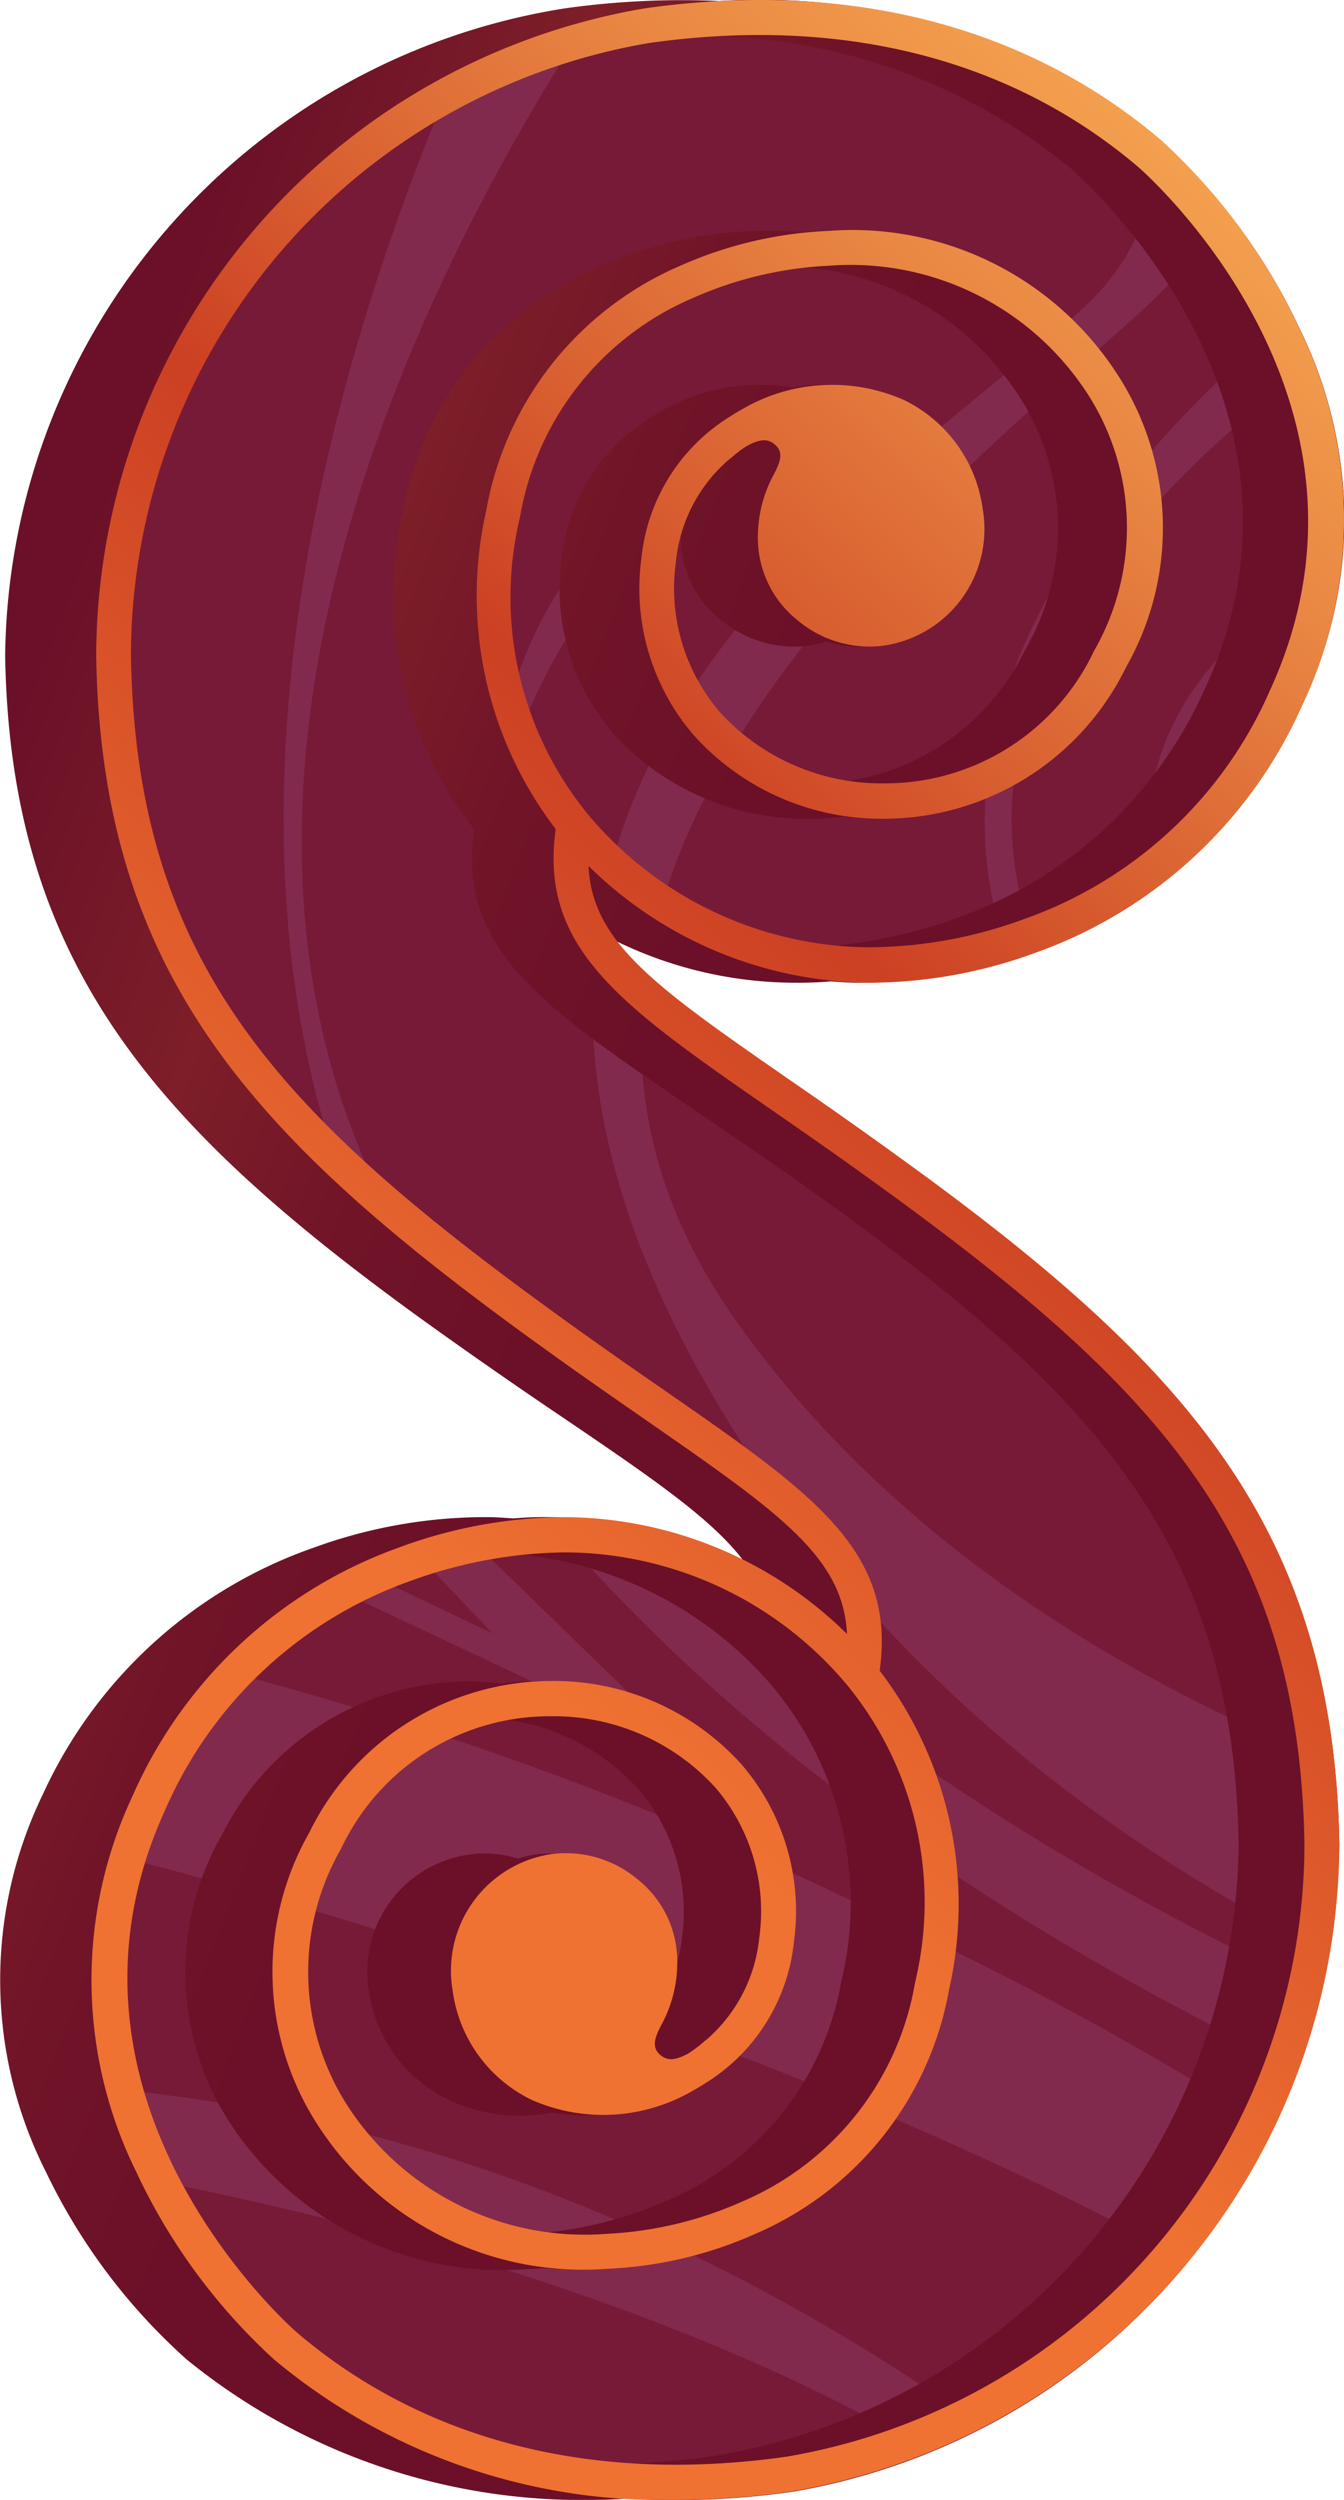 <svg xmlns="http://www.w3.org/2000/svg" xmlns:xlink="http://www.w3.org/1999/xlink" width="35.989" height="66.937"><defs><linearGradient id="c" x1="47.138" y1="-28.133" x2="47.138" y2="-28.736" gradientUnits="objectBoundingBox"><stop offset="0" stop-color="#771a37"/><stop offset="1" stop-color="#cc4023"/></linearGradient><linearGradient id="a" x1="51.64" y1="-31.161" x2="53.32" y2="-31.161" gradientUnits="objectBoundingBox"><stop offset="0" stop-color="#af68a5"/><stop offset="1" stop-color="#823365"/></linearGradient><linearGradient id="d" x1="63.367" y1="-32.849" x2="65.323" y2="-32.849" xlink:href="#a"/><linearGradient id="e" x1="45.093" y1="-73.073" x2="45.734" y2="-73.073" xlink:href="#a"/><linearGradient id="f" x1="91.122" y1="-49.725" x2="92.978" y2="-49.725" xlink:href="#a"/><linearGradient id="g" x1="219.175" y1="-120.193" x2="221.029" y2="-120.193" xlink:href="#a"/><linearGradient id="h" x1="256.794" y1="-142.73" x2="258.613" y2="-142.73" xlink:href="#a"/><linearGradient id="i" x1="104.198" y1="-103.217" x2="105.236" y2="-103.217" xlink:href="#a"/><linearGradient id="j" x1="58.224" y1="-117.602" x2="58.745" y2="-117.602" xlink:href="#a"/><linearGradient id="k" x1=".617" y1=".584" x2="-.01" y2=".133" gradientUnits="objectBoundingBox"><stop offset=".265" stop-color="#6b1028"/><stop offset=".446" stop-color="#711428"/><stop offset=".62" stop-color="#7d1e28"/><stop offset=".858" stop-color="#6b1028"/></linearGradient><linearGradient id="l" x1=".838" y1="-.209" x2=".393" y2=".723" gradientUnits="objectBoundingBox"><stop offset=".011" stop-color="#ffbd5b"/><stop offset=".099" stop-color="#fcb658"/><stop offset=".221" stop-color="#f5a450"/><stop offset=".362" stop-color="#e98743"/><stop offset=".517" stop-color="#d85e30"/><stop offset=".62" stop-color="#cc4023"/><stop offset=".969" stop-color="#ef7232"/></linearGradient><clipPath id="b"><path data-name="Контур 36" d="M-1764.471 100.812c-1.417-1.046-2.671-1.916-3.777-2.684-3.877-2.69-5.635-3.912-5.428-6.4a10.714 10.714 0 007.657 3.4h.053a12.808 12.808 0 004.429-.8 12.2 12.2 0 007.069-6.571 11.483 11.483 0 00-.093-9.984 15.815 15.815 0 00-3.655-4.973c-3.6-3.061-8.356-4.271-13.761-3.5a17.5 17.5 0 00-14.545 17.2c.129 8.2 3.927 12.54 10.892 17.685 1.417 1.046 2.671 1.916 3.777 2.684 3.877 2.69 5.635 3.912 5.427 6.4a10.708 10.708 0 00-7.656-3.4h-.053a12.788 12.788 0 00-4.43.8 12.2 12.2 0 00-7.068 6.57 11.482 11.482 0 00.093 9.985 15.817 15.817 0 003.654 4.973c3.6 3.061 8.357 4.271 13.762 3.5a17.5 17.5 0 0014.544-17.197c-.128-8.2-3.927-12.543-10.891-17.688z" fill="none"/></clipPath></defs><g data-name="Сгруппировать 33"><g data-name="Сгруппировать 32"><g data-name="Сгруппировать 31" clip-path="url(#b)" transform="translate(1789.36 -68.98)"><g data-name="Сгруппировать 30" fill-rule="evenodd"><path data-name="Контур 17" d="M-1760.969 69.372l1.632 2.391.873-1.736c.91.278 1.41.477 1.41.477l3.921 2.845c11.907 27.371.137 58.9.137 58.9l-3.34 2.913a38.861 38.861 0 01-17.594 1.828l-1.426-1.237.119 1.022a21.505 21.505 0 01-7.171-2.508l-3.073-4.209c-9.389-31.4 1.164-57.393 1.164-57.393l3.667-2.858a40.061 40.061 0 0119.681-.435z" fill="url(#c)"/><g data-name="Сгруппировать 28" opacity=".2" style="mix-blend-mode:multiply;isolation:isolate"><path data-name="Контур 18" d="M-1744.979 128.1s-22.15-6.194-32.751-22.5 3.035-39.747 3.035-39.747l4-.418s-18.316 22.124-6.764 38.455 33 21.978 33 21.978z" fill="url(#a)"/><path data-name="Контур 19" d="M-1744.233 124.823s-17.931-3.69-26.462-19.218 4.653-23.305 10.225-28.27-2.444-11.813-2.444-11.813l6.069.95s2.6 6.347-1.4 10.31-20.192 15.278-11.332 27.67 26.405 14.666 26.405 14.666z" fill="url(#d)"/><path data-name="Контур 20" d="M-1746.174 132.615a89.733 89.733 0 00-18.571-11.851 93.885 93.885 0 00-20.068-7.417l-4.046-3.832.118 3.474 3.206 5.862s27.954 7.013 38 18.05z" fill="url(#e)"/><path data-name="Контур 21" d="M-1741.873 111.422s-16.25-5.008-20.506-16.919 15.051-22.273 15.051-22.273l.739 1.854s-19.725 9.024-14.934 20.464 19.65 15.793 19.65 15.793z" fill="url(#f)"/><path data-name="Контур 22" d="M-1750.738 100.829s-7.115-2.871-7.829-8.434 4.652-7.9 4.652-7.9 6.415 11.13 3.177 16.334z" fill="url(#g)"/><path data-name="Контур 23" d="M-1768.554 79.877s-8.871 6.607-7.342 13.847c-.004 0-2.448-9.281 7.342-13.847z" fill="url(#h)"/><path data-name="Контур 24" d="M-1770.695 116.083l-14.57-6.865-3.708-2.873-.072-1.894 3.384 3.749 9.493 4.517-9.493-9.96-3.666-5.073-.045-.988 3.711 4.849z" fill="url(#i)"/><path data-name="Контур 25" d="M-1754.485 141.544s-12.818-15.3-32.946-16.721l.463 2.236s23.723 3.576 30.586 14.94z" fill="url(#j)"/></g><path data-name="Контур 26" d="M-1784.916 134.934s-4.892-11.488-6.674-28.624 8.006-36.128 8.006-36.128-11.09 32.426-1.332 64.752z" fill="#ef7232"/><path data-name="Контур 27" d="M-1747.533 136.9s11.306-36.873-.339-65.943c0 .001 14.7 24.636.339 65.943z" fill="#6b1028"/><path data-name="Контур 28" d="M-1789.045 104.452l1.614-4.142-.136-12.361-1.805 8.749z" fill="#d85123"/><path data-name="Контур 29" d="M-1786.575 82.133l.511-4.042 1.083-3.054 1.4 1.838z" fill="#d85123"/><path data-name="Контур 30" d="M-1784.982 75.036l2.1-3.94 4.554-3.61 9.107-2.046a34.519 34.519 0 00-10.165 1.518l-4.2 3.224z" fill="#a62c27"/><path data-name="Контур 31" d="M-1773.184 142.511s-5.652-1.924-7.962-3.767-5.137-8.891-5.137-8.891l1.367 5.081 3.519 4.748a18.032 18.032 0 008.213 2.829z" fill="#a62c27"/><g data-name="Сгруппировать 29"><path data-name="Контур 32" d="M-1767.631 141.469l-.417-.741.209-.827.7.517z" fill="#751628"/><path data-name="Контур 33" d="M-1767.631 141.469l.5-.64.15-.672-.855-.255.428.436z" fill="#ea5f3e"/></g><path data-name="Контур 34" d="M-1791.182 94.058l3.615-6.109.734-4.446-2.24 1s-1.747 6.677-2.109 9.555z" fill="#ffbd5b" style="mix-blend-mode:soft-light;isolation:isolate"/><path data-name="Контур 35" d="M-1788.6 114.805l-2.266-2.865a77.186 77.186 0 002.47 12.117l1.286 1.921s-1.246-6.823-1.49-11.173z" fill="#ffbd5b" style="mix-blend-mode:soft-light;isolation:isolate"/></g></g></g><path data-name="Контур 37" d="M-1764.678 100.576a152.154 152.154 0 00-3.861-2.686c-2.529-1.719-4.129-2.821-4.914-4.023a10.967 10.967 0 005.294 1.426h.049a9.87 9.87 0 00.992-.036c.232.016.464.036.7.036h.05a13.414 13.414 0 004.573-.805 12.5 12.5 0 007.3-6.639 11.386 11.386 0 00-.095-10.094 15.977 15.977 0 00-3.767-5.017 16.96 16.96 0 00-11.745-3.731 22.371 22.371 0 00-4.152.2 17.746 17.746 0 00-14.968 17.324c.132 8.253 4.03 12.619 11.177 17.788a152.154 152.154 0 003.861 2.686c2.529 1.718 4.129 2.821 4.914 4.023a10.967 10.967 0 00-5.294-1.426h-.049a9.55 9.55 0 00-1 .035c-.229-.015-.458-.035-.687-.035h-.05a13.418 13.418 0 00-4.573.805 12.5 12.5 0 00-7.3 6.639 11.39 11.39 0 00.095 10.093 15.984 15.984 0 003.767 5.018 16.76 16.76 0 0010.974 3.758c.292 0 .592-.02.889-.033.282.012.56.033.847.033a23.062 23.062 0 003.187-.228 17.749 17.749 0 0014.968-17.325c-.136-8.251-4.035-12.617-11.182-17.786zm-5.664 34.181c-.757.106-1.5.162-2.226.191a15.587 15.587 0 01-9.439-3.506c-.073-.061-7.27-6.164-3.611-14a11.415 11.415 0 016.723-6.136 13.375 13.375 0 013.288-.717 10.216 10.216 0 016.912 3.521 9.039 9.039 0 011.856 7.958 7.818 7.818 0 01-4.7 5.851 10.733 10.733 0 01-3.279.847 7.565 7.565 0 01-5.8-3.386l-.02-.03a6.505 6.505 0 01-.166-6.867A6.322 6.322 0 01-1776 115a5.82 5.82 0 013.7 1.849 5.022 5.022 0 011.2 4.028 4.262 4.262 0 01-.8 2.033 3.4 3.4 0 00.3-1.516 2.8 2.8 0 00-1.08-2.083 3.107 3.107 0 00-2.372-.675 3.607 3.607 0 00-.439.111 2.906 2.906 0 00-1.3-.111 3.163 3.163 0 00-2.688 3.66 3.814 3.814 0 002.155 2.917 4.426 4.426 0 002.731.334 5.329 5.329 0 003.4-.566c.115-.061.226-.127.333-.194a5.053 5.053 0 002.452-3.793 5.938 5.938 0 00-1.426-4.76 6.957 6.957 0 00-5.185-2.235 6.227 6.227 0 00-.919.057 8.42 8.42 0 00-.818-.057 7.414 7.414 0 00-6.636 4.063 7.409 7.409 0 00.224 7.813l.019.028a8.7 8.7 0 007.9 3.835c.022 0 .184 0 .44-.024a10.97 10.97 0 001.3.024 11.3 11.3 0 004.083-.948 8.836 8.836 0 005.268-6.531 10.124 10.124 0 00-1.9-8.537c.457-3.2-1.79-4.724-5.853-7.485-1.125-.764-2.4-1.629-3.835-2.668-7.056-5.1-10.661-9.14-10.788-17.046a16.777 16.777 0 0114.144-16.378c.757-.106 1.5-.162 2.227-.191a15.59 15.59 0 019.438 3.505c.073.061 7.27 6.165 3.611 14a11.412 11.412 0 01-6.723 6.136 13.246 13.246 0 01-3.3.716 10.215 10.215 0 01-6.9-3.52 9.041 9.041 0 01-1.856-7.958 7.823 7.823 0 014.7-5.852 10.74 10.74 0 013.288-.847 7.56 7.56 0 015.789 3.387l.02.029a6.5 6.5 0 01.166 6.868 6.318 6.318 0 01-4.8 3.484 5.815 5.815 0 01-3.7-1.849 5.025 5.025 0 01-1.2-4.027 4.268 4.268 0 01.8-2.034 3.4 3.4 0 00-.295 1.517 2.8 2.8 0 001.08 2.083 3.1 3.1 0 002.372.674 3.545 3.545 0 00.438-.11 2.9 2.9 0 001.3.11 3.163 3.163 0 002.687-3.66 3.813 3.813 0 00-2.155-2.916 4.426 4.426 0 00-2.731-.334 5.341 5.341 0 00-3.4.565 6.323 6.323 0 00-.333.195 5.05 5.05 0 00-2.452 3.792 5.938 5.938 0 001.426 4.761 6.959 6.959 0 005.185 2.235 6.614 6.614 0 00.913-.058c.269.032.544.052.824.058a7.436 7.436 0 006.636-4.063 7.409 7.409 0 00-.224-7.813l-.019-.028a8.7 8.7 0 00-7.9-3.836c-.021 0-.184 0-.438.025a11 11 0 00-1.3-.025 11.336 11.336 0 00-4.084.949 8.836 8.836 0 00-5.268 6.531 10.124 10.124 0 001.9 8.537c-.457 3.2 1.79 4.724 5.851 7.483 1.12.761 2.39 1.623 3.837 2.67 7.056 5.1 10.662 9.14 10.788 17.046a16.777 16.777 0 01-14.15 16.377z" fill="url(#k)" transform="translate(1789.36 -68.98)"/><path data-name="Контур 38" d="M-1764.442 100.576a147.17 147.17 0 00-3.78-2.686c-3.564-2.473-5.284-3.666-5.379-5.724a10.832 10.832 0 007.451 3.127h.048a12.939 12.939 0 004.478-.805 12.329 12.329 0 007.143-6.639 11.6 11.6 0 00-.093-10.094 15.948 15.948 0 00-3.688-5.017c-3.627-3.088-8.425-4.31-13.865-3.529a17.634 17.634 0 00-14.657 17.324c.129 8.253 3.946 12.619 10.944 17.788 1.419 1.048 2.674 1.918 3.781 2.686 3.564 2.473 5.283 3.666 5.379 5.724a10.833 10.833 0 00-7.451-3.127h-.049a12.888 12.888 0 00-4.478.805 12.329 12.329 0 00-7.143 6.639 11.606 11.606 0 00.093 10.093 15.947 15.947 0 003.689 5.018 16.192 16.192 0 0010.744 3.758 22.125 22.125 0 003.121-.228 17.638 17.638 0 0014.657-17.325c-.13-8.253-3.946-12.619-10.945-17.788zm-.415 21.489a7.789 7.789 0 01-4.6 5.851 10.126 10.126 0 01-3.658.877 7.567 7.567 0 01-6.929-3.415l-.02-.031a6.617 6.617 0 01-.162-6.867 6.171 6.171 0 015.622-3.546 5.844 5.844 0 014.4 1.91 5.091 5.091 0 011.174 4.028 4.149 4.149 0 01-1.387 2.7l-.13.106a3.249 3.249 0 01-.373.28c-.316.173-.556.236-.781.025-.2-.192-.14-.423.05-.783a3.5 3.5 0 00.424-1.815 2.808 2.808 0 00-1.058-2.083 2.99 2.99 0 00-2.321-.675 3.155 3.155 0 00-2.632 3.66 3.808 3.808 0 002.11 2.917 4.761 4.761 0 004.3-.232c.113-.061.221-.127.326-.194a5.057 5.057 0 002.4-3.793 6.024 6.024 0 00-1.4-4.76 6.751 6.751 0 00-5.078-2.235 7.227 7.227 0 00-6.5 4.063 7.541 7.541 0 00.22 7.813l.019.028a8.446 8.446 0 007.736 3.835 10.863 10.863 0 004-.948 8.789 8.789 0 005.159-6.531 10.3 10.3 0 00-1.859-8.537c.447-3.2-1.753-4.724-5.729-7.482-1.1-.761-2.337-1.622-3.757-2.671-6.908-5.1-10.439-9.139-10.563-17.046a16.669 16.669 0 0113.848-16.378c5.171-.74 9.708.408 13.123 3.314.072.061 7.119 6.165 3.536 14a11.27 11.27 0 01-6.583 6.136 12.122 12.122 0 01-4.176.758h-.053a9.9 9.9 0 01-7.459-3.562 9.177 9.177 0 01-1.817-7.959 7.791 7.791 0 014.6-5.851 10.124 10.124 0 013.659-.876 7.559 7.559 0 016.929 3.416l.02.029a6.621 6.621 0 01.162 6.868 6.18 6.18 0 01-5.622 3.546 5.846 5.846 0 01-4.4-1.911 5.092 5.092 0 01-1.173-4.027 4.147 4.147 0 011.387-2.705l.136-.11a2.894 2.894 0 01.366-.275c.316-.172.557-.236.782-.025.2.192.139.423-.051.783a3.515 3.515 0 00-.424 1.815 2.816 2.816 0 001.064 2.091 2.986 2.986 0 002.322.674 3.154 3.154 0 002.632-3.66 3.809 3.809 0 00-2.11-2.916 4.767 4.767 0 00-4.3.231 5.399 5.399 0 00-.326.195 5.05 5.05 0 00-2.4 3.792 6.022 6.022 0 001.4 4.761 6.749 6.749 0 005.077 2.235 7.223 7.223 0 006.5-4.063 7.54 7.54 0 00-.219-7.812l-.019-.029a8.448 8.448 0 00-7.737-3.836 10.9 10.9 0 00-4 .949 8.788 8.788 0 00-5.158 6.531 10.29 10.29 0 001.859 8.537c-.448 3.2 1.753 4.724 5.729 7.483 1.1.761 2.34 1.623 3.757 2.67 6.909 5.1 10.439 9.14 10.563 17.046a16.671 16.671 0 01-13.849 16.378c-5.171.739-9.707-.408-13.122-3.315-.072-.061-7.11-6.183-3.536-14a11.263 11.263 0 016.582-6.136 12.438 12.438 0 014.056-.759h.174a9.894 9.894 0 017.458 3.562 9.177 9.177 0 011.81 7.956z" fill="url(#l)" transform="translate(1789.36 -68.98)"/></g></svg>